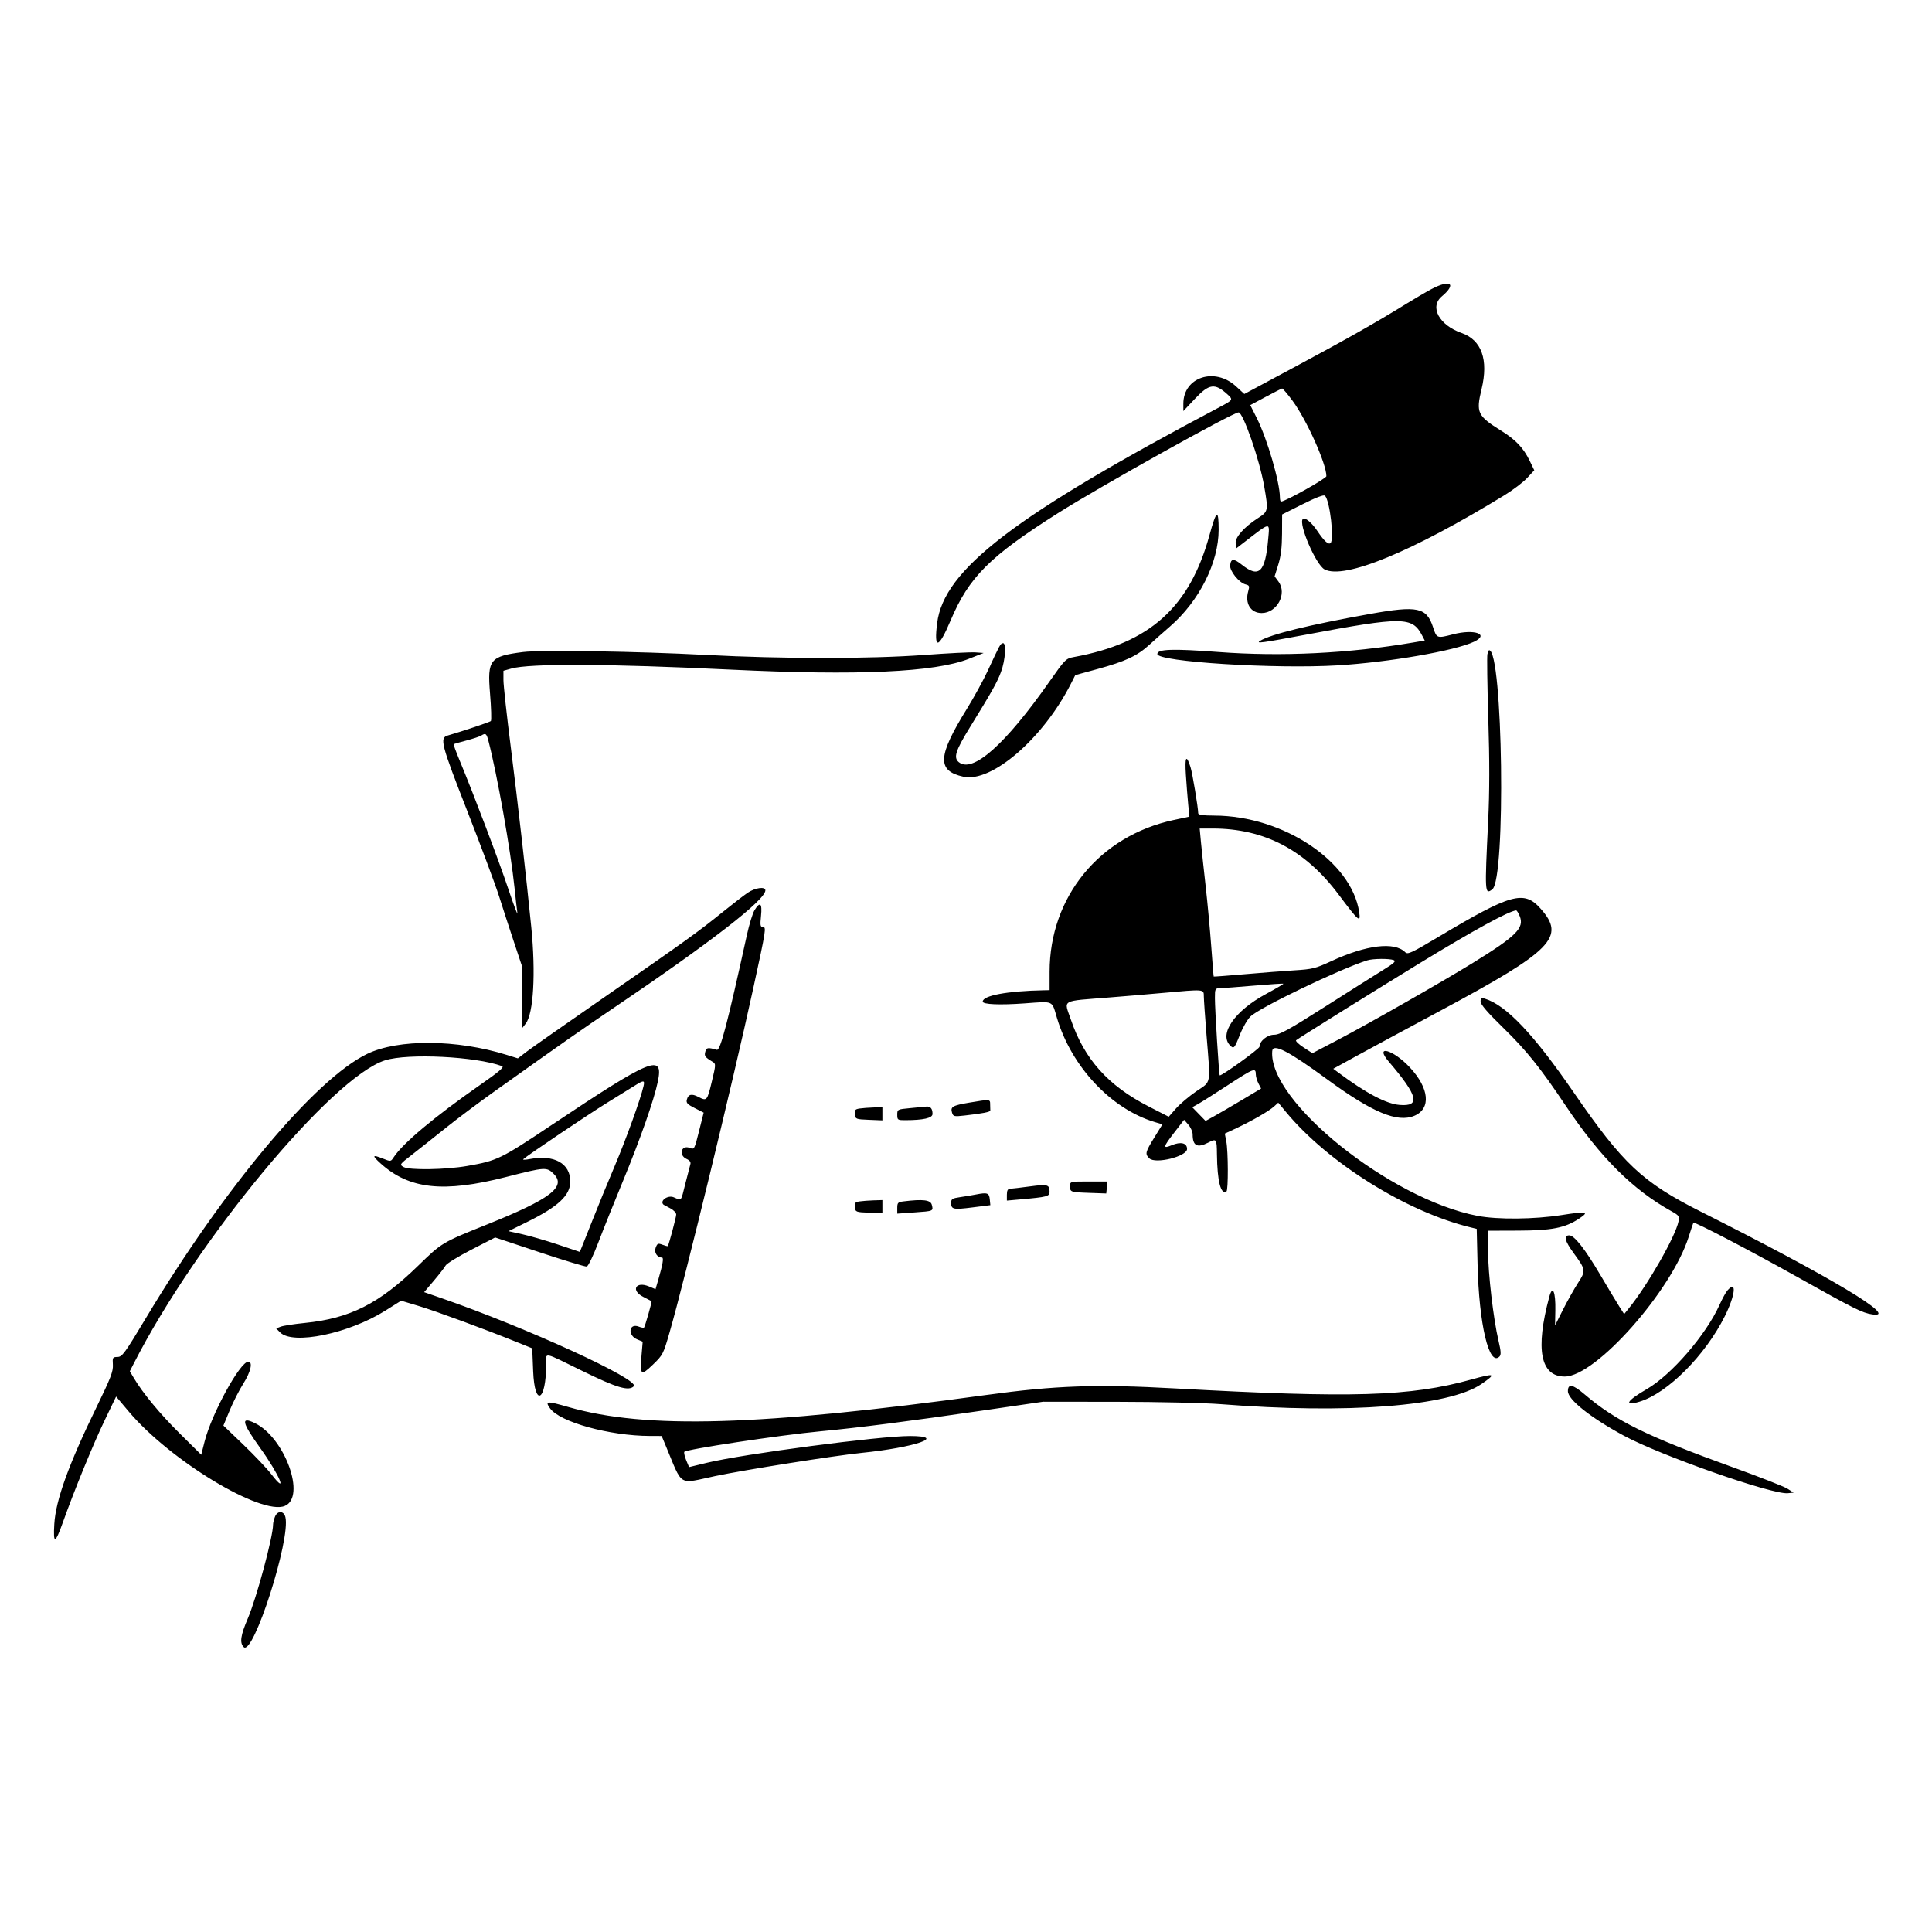 <svg id="svg" xmlns="http://www.w3.org/2000/svg" xmlns:xlink="http://www.w3.org/1999/xlink" width="400" height="400" viewBox="0, 0, 400,400"><g id="svgg"><path id="path0" d="M296.343 59.867 C 295.287 60.428,292.952 61.794,291.154 62.904 C 284.816 66.814,278.928 70.149,268.331 75.831 L 257.623 81.573 255.924 80.007 C 251.514 75.941,245.000 78.068,245.000 83.573 L 245.000 85.108 247.408 82.554 C 250.353 79.430,251.521 79.273,254.135 81.654 C 255.336 82.748,255.298 82.812,252.596 84.241 C 209.924 106.809,195.413 117.903,194.024 129.024 C 193.331 134.569,194.319 134.366,196.820 128.448 C 200.610 119.482,204.898 115.196,219.038 106.240 C 227.688 100.761,255.262 85.385,256.437 85.385 C 257.376 85.385,260.784 95.209,261.734 100.658 C 262.620 105.738,262.591 105.892,260.481 107.247 C 257.588 109.106,255.686 111.249,255.835 112.483 L 255.962 113.525 257.500 112.340 C 263.205 107.945,262.880 107.990,262.561 111.635 C 261.961 118.486,260.665 119.744,257.114 116.922 C 255.428 115.582,254.858 115.603,254.690 117.011 C 254.549 118.187,256.532 120.656,257.891 120.998 C 258.674 121.194,258.736 121.352,258.434 122.404 C 257.709 124.931,258.932 126.923,261.207 126.923 C 264.400 126.923,266.546 122.914,264.694 120.409 L 263.896 119.329 264.655 116.890 C 265.196 115.152,265.420 113.310,265.433 110.481 L 265.451 106.511 269.698 104.382 C 272.479 102.987,274.075 102.382,274.322 102.630 C 275.355 103.663,276.296 111.937,275.441 112.465 C 274.959 112.763,274.108 111.961,272.731 109.910 C 271.573 108.183,270.162 107.017,269.741 107.438 C 268.769 108.410,272.452 116.965,274.241 117.890 C 278.355 120.017,292.336 114.252,311.471 102.537 C 313.233 101.459,315.344 99.855,316.163 98.973 L 317.652 97.368 316.723 95.442 C 315.429 92.759,313.841 91.075,310.844 89.205 C 305.871 86.102,305.562 85.451,306.738 80.577 C 308.209 74.488,306.756 70.394,302.612 68.948 C 297.965 67.326,295.922 63.541,298.516 61.361 C 301.664 58.716,300.288 57.770,296.343 59.867 M267.611 82.981 C 270.552 86.970,274.615 96.020,274.615 98.584 C 274.615 99.066,266.082 103.846,265.221 103.846 C 265.100 103.846,264.997 103.457,264.994 102.981 C 264.972 99.781,262.364 90.851,260.194 86.541 L 258.852 83.877 262.022 82.181 C 263.766 81.248,265.306 80.462,265.444 80.434 C 265.583 80.407,266.558 81.553,267.611 82.981 M250.420 110.755 C 246.324 125.723,238.056 133.163,222.330 136.034 C 220.675 136.336,220.514 136.499,217.248 141.154 C 208.116 154.169,201.368 160.157,198.501 157.788 C 197.371 156.854,197.831 155.417,200.813 150.575 C 205.461 143.029,206.422 141.317,207.244 139.120 C 208.173 136.637,208.394 132.908,207.596 133.172 C 207.077 133.344,207.043 133.406,204.515 138.846 C 203.581 140.856,201.638 144.404,200.197 146.731 C 194.105 156.567,193.942 159.576,199.436 160.806 C 205.289 162.115,215.986 152.875,221.723 141.554 L 222.624 139.775 227.200 138.523 C 232.992 136.938,235.421 135.807,237.914 133.539 C 239.006 132.544,240.958 130.812,242.252 129.690 C 248.288 124.452,252.308 116.452,252.308 109.678 C 252.308 105.275,251.848 105.537,250.420 110.755 M283.654 127.107 C 271.068 129.362,263.055 131.323,260.883 132.682 C 259.912 133.289,261.305 133.101,270.429 131.392 C 290.487 127.635,292.397 127.651,294.450 131.597 L 294.981 132.617 292.586 133.024 C 279.249 135.291,265.333 135.970,252.272 134.990 C 242.754 134.276,239.615 134.379,239.615 135.407 C 239.615 137.012,263.957 138.542,276.969 137.755 C 287.558 137.115,301.217 134.745,305.192 132.859 C 308.455 131.310,305.259 130.183,300.847 131.326 C 297.506 132.192,297.451 132.173,296.714 129.904 C 295.359 125.733,293.522 125.340,283.654 127.107 M108.294 134.996 C 101.429 135.868,100.874 136.563,101.453 143.566 C 101.701 146.565,101.779 149.138,101.625 149.284 C 101.388 149.509,95.818 151.378,92.692 152.281 C 90.987 152.774,91.309 154.015,96.746 167.923 C 99.632 175.306,102.595 183.250,103.330 185.577 C 104.065 187.904,105.434 192.113,106.372 194.930 L 108.077 200.052 108.085 206.468 L 108.094 212.885 108.842 211.923 C 110.460 209.841,110.940 201.519,109.994 191.944 C 109.032 182.201,107.167 165.824,105.756 154.727 C 104.917 148.126,104.231 141.858,104.231 140.800 L 104.231 138.876 105.865 138.417 C 109.715 137.335,125.892 137.415,151.346 138.640 C 177.668 139.906,193.523 139.187,200.577 136.405 L 203.654 135.192 201.944 135.070 C 201.004 135.003,196.244 135.243,191.367 135.603 C 180.137 136.431,162.011 136.428,146.154 135.595 C 131.938 134.849,111.948 134.532,108.294 134.996 M307.956 135.420 C 307.840 135.863,307.921 141.878,308.136 148.786 C 308.412 157.645,308.403 163.896,308.106 170.000 C 307.379 184.911,307.402 185.291,308.961 184.136 C 311.799 182.033,311.167 134.615,308.301 134.615 C 308.227 134.615,308.072 134.978,307.956 135.420 M101.117 153.365 C 102.918 160.253,105.742 176.150,106.530 183.846 C 106.758 186.067,107.024 188.404,107.121 189.038 C 107.218 189.673,106.370 187.423,105.236 184.038 C 103.261 178.141,98.182 164.730,95.208 157.557 C 94.431 155.685,93.850 154.113,93.917 154.065 C 93.984 154.016,95.167 153.679,96.546 153.316 C 97.925 152.952,99.310 152.493,99.623 152.295 C 100.540 151.715,100.719 151.843,101.117 153.365 M245.522 160.385 C 245.652 162.394,245.869 165.173,246.004 166.559 L 246.251 169.079 243.029 169.766 C 227.657 173.046,217.308 185.688,217.308 201.188 L 217.308 205.000 216.058 205.025 C 208.550 205.173,203.462 206.119,203.462 207.367 C 203.462 207.958,206.954 208.108,212.115 207.738 C 218.290 207.295,217.726 207.041,218.832 210.756 C 221.842 220.860,230.065 229.611,239.084 232.310 L 240.668 232.784 238.988 235.509 C 237.117 238.544,237.031 238.899,237.946 239.815 C 239.191 241.059,245.769 239.430,245.769 237.877 C 245.769 236.632,244.473 236.316,242.592 237.102 C 240.693 237.895,240.773 237.518,243.156 234.431 L 245.158 231.837 246.041 232.863 C 246.526 233.427,246.923 234.323,246.923 234.854 C 246.923 237.212,247.864 237.726,250.096 236.588 C 251.880 235.678,251.916 235.726,251.956 239.006 C 252.022 244.575,252.749 247.409,253.924 246.683 C 254.320 246.438,254.292 238.375,253.889 236.292 L 253.580 234.700 255.925 233.603 C 259.179 232.079,262.717 230.045,263.768 229.094 L 264.651 228.294 266.232 230.205 C 274.965 240.757,291.196 250.901,304.504 254.124 L 305.739 254.423 305.911 261.731 C 306.205 274.217,308.291 283.017,310.446 280.862 C 310.812 280.496,310.768 279.783,310.244 277.560 C 309.190 273.091,308.092 263.669,308.085 259.038 L 308.078 254.808 314.328 254.787 C 321.287 254.765,324.024 254.227,326.914 252.314 C 329.134 250.844,328.608 250.737,323.269 251.573 C 317.633 252.456,310.050 252.525,305.905 251.732 C 287.817 248.271,262.512 227.946,263.404 217.596 C 263.547 215.937,266.801 217.617,274.808 223.486 C 284.120 230.311,289.308 232.481,292.813 231.016 C 296.331 229.546,295.935 225.311,291.872 220.968 C 288.405 217.262,284.461 216.205,287.542 219.807 C 293.600 226.892,294.157 229.127,289.774 228.763 C 286.992 228.532,282.781 226.308,277.118 222.078 L 276.038 221.271 280.615 218.755 C 283.133 217.371,291.058 213.095,298.227 209.252 C 321.494 196.781,324.217 193.999,318.936 188.094 C 315.508 184.262,312.853 185.002,297.780 193.997 C 292.256 197.293,291.455 197.664,290.953 197.162 C 288.711 194.920,282.890 195.626,275.558 199.029 C 272.403 200.493,271.701 200.668,268.058 200.894 C 265.847 201.031,261.184 201.393,257.696 201.697 C 254.207 202.001,251.323 202.220,251.287 202.183 C 251.251 202.146,251.021 199.346,250.777 195.962 C 250.532 192.577,250.010 186.952,249.616 183.462 C 249.223 179.971,248.784 175.861,248.642 174.327 L 248.383 171.538 251.072 171.538 C 261.774 171.538,270.247 175.985,277.165 185.231 C 281.317 190.780,281.750 191.149,281.406 188.846 C 279.836 178.348,265.696 168.916,251.442 168.860 C 249.015 168.850,248.076 168.712,248.075 168.365 C 248.069 167.221,246.878 160.073,246.488 158.846 C 245.615 156.096,245.280 156.630,245.522 160.385 M154.806 184.834 C 154.005 185.377,151.688 187.164,149.656 188.806 C 144.476 192.990,142.114 194.690,125.577 206.143 C 117.539 211.710,110.119 216.908,109.089 217.693 L 107.216 219.122 104.909 218.403 C 94.520 215.170,82.495 215.084,76.019 218.196 C 65.319 223.338,46.330 246.007,30.224 272.868 C 25.824 280.204,25.296 280.929,24.330 280.945 C 23.327 280.961,23.275 281.050,23.370 282.572 C 23.454 283.925,22.922 285.306,20.038 291.226 C 14.226 303.151,11.538 310.581,11.244 315.538 C 10.992 319.785,11.416 319.681,13.050 315.096 C 15.392 308.525,19.307 298.969,21.656 294.090 L 24.038 289.141 26.671 292.263 C 35.214 302.393,54.112 313.814,58.972 311.783 C 63.419 309.925,58.980 297.658,52.769 294.641 C 49.783 293.190,50.062 294.486,53.881 299.808 C 57.852 305.340,59.764 309.872,56.153 305.191 C 55.247 304.017,52.649 301.277,50.380 299.103 L 46.255 295.150 47.558 292.002 C 48.274 290.271,49.548 287.771,50.388 286.447 C 51.919 284.033,52.394 281.923,51.406 281.923 C 49.711 281.923,43.827 292.679,42.359 298.460 L 41.665 301.193 37.273 296.846 C 33.144 292.760,29.535 288.402,27.689 285.273 L 26.879 283.901 27.727 282.240 C 40.692 256.827,68.759 222.973,79.721 219.527 C 84.487 218.029,98.505 218.726,103.946 220.732 C 104.459 220.921,103.344 221.872,99.330 224.670 C 89.996 231.178,83.410 236.695,81.510 239.597 C 80.905 240.521,80.901 240.521,79.250 239.860 C 77.075 238.990,76.969 239.220,78.788 240.863 C 84.725 246.227,91.816 246.997,104.775 243.684 C 112.904 241.606,113.186 241.588,114.645 243.047 C 117.298 245.700,113.951 248.247,100.962 253.462 C 91.468 257.273,91.520 257.242,86.538 262.090 C 78.483 269.928,72.439 272.974,63.087 273.907 C 60.861 274.129,58.620 274.475,58.109 274.677 L 57.179 275.042 58.004 275.868 C 60.645 278.508,72.187 276.119,79.758 271.367 L 83.051 269.299 86.681 270.389 C 90.212 271.449,100.314 275.165,106.923 277.836 L 110.192 279.156 110.385 283.905 C 110.691 291.465,113.077 290.163,113.077 282.436 C 113.077 279.914,112.222 279.752,120.627 283.871 C 127.708 287.341,130.162 288.069,131.218 287.013 C 132.562 285.669,109.034 274.883,91.502 268.807 L 87.812 267.528 89.838 265.140 C 90.953 263.826,92.042 262.419,92.259 262.013 C 92.476 261.608,94.872 260.135,97.583 258.739 L 102.513 256.202 111.721 259.268 C 116.786 260.954,121.175 262.284,121.476 262.224 C 121.783 262.163,122.821 260.013,123.850 257.308 C 124.855 254.663,127.169 248.894,128.991 244.487 C 132.549 235.881,135.423 227.686,136.199 223.928 C 137.413 218.049,134.972 219.049,114.136 232.967 C 103.645 239.975,102.954 240.310,96.731 241.401 C 92.287 242.180,84.750 242.302,83.545 241.614 C 82.684 241.123,82.719 241.072,85.275 239.086 C 86.710 237.972,89.822 235.503,92.190 233.600 C 94.559 231.697,99.145 228.255,102.383 225.952 C 117.137 215.456,120.260 213.270,127.115 208.637 C 147.205 195.062,158.462 186.336,158.462 184.337 C 158.462 183.501,156.346 183.789,154.806 184.834 M156.208 188.464 C 155.822 189.100,155.116 191.394,154.640 193.560 C 150.628 211.825,149.132 217.548,148.421 217.351 C 146.520 216.824,146.258 216.868,146.021 217.754 C 145.784 218.644,145.957 218.880,147.556 219.846 C 148.229 220.251,148.221 220.415,147.362 223.980 C 146.405 227.948,146.348 228.011,144.562 227.088 C 143.188 226.377,142.495 226.548,142.202 227.670 C 142.027 228.338,142.317 228.648,143.838 229.419 L 145.687 230.356 144.725 234.191 C 143.765 238.019,143.762 238.026,142.779 237.652 C 141.043 236.992,140.437 239.165,142.140 239.941 C 142.812 240.248,143.064 240.604,142.928 241.061 C 142.819 241.429,142.361 243.202,141.909 245.000 C 140.928 248.911,141.192 248.599,139.476 247.882 C 138.232 247.362,136.483 248.661,137.393 249.428 C 137.452 249.477,138.063 249.804,138.750 250.153 C 139.438 250.503,140.001 251.087,140.001 251.452 C 140.002 252.000,138.498 257.637,138.257 257.992 C 138.216 258.050,137.722 257.923,137.157 257.708 C 136.240 257.359,136.090 257.425,135.749 258.322 C 135.376 259.303,136.039 260.335,137.067 260.372 C 137.447 260.386,137.222 261.739,136.328 264.815 L 135.718 266.912 134.350 266.341 C 131.616 265.198,130.548 267.177,133.183 268.506 C 134.076 268.957,134.848 269.359,134.897 269.399 C 135.012 269.495,133.535 274.670,133.335 274.870 C 133.252 274.953,132.749 274.856,132.218 274.654 C 130.203 273.888,129.899 276.469,131.906 277.301 L 133.060 277.779 132.822 280.587 C 132.468 284.776,132.668 284.942,135.167 282.541 C 137.226 280.562,137.335 280.353,138.626 275.865 C 141.845 264.683,151.674 224.267,155.952 204.623 C 158.624 192.356,158.691 191.923,157.924 191.923 C 157.415 191.923,157.357 191.560,157.561 189.615 C 157.835 186.987,157.355 186.578,156.208 188.464 M314.627 189.643 C 315.653 192.120,313.979 193.790,304.808 199.441 C 298.628 203.248,283.333 211.964,277.111 215.225 L 271.721 218.049 269.880 216.851 C 268.867 216.192,268.177 215.526,268.346 215.371 C 268.755 214.995,285.750 204.403,294.231 199.239 C 305.300 192.498,312.309 188.666,313.896 188.489 C 314.029 188.474,314.358 188.993,314.627 189.643 M288.560 198.783 C 289.089 198.992,288.629 199.425,286.445 200.772 C 284.910 201.719,279.504 205.135,274.433 208.362 C 266.810 213.214,264.965 214.231,263.788 214.231 C 262.372 214.231,260.769 215.547,260.769 216.709 C 260.769 217.143,252.753 222.908,252.530 222.634 C 252.370 222.436,251.534 208.980,251.536 206.635 C 251.538 204.693,251.579 204.615,252.596 204.596 C 253.178 204.586,256.337 204.346,259.615 204.064 C 262.894 203.781,265.635 203.603,265.706 203.667 C 265.777 203.731,264.148 204.693,262.085 205.805 C 255.640 209.280,252.310 214.079,254.692 216.462 C 255.446 217.215,255.600 217.045,256.696 214.251 C 257.273 212.781,258.261 211.074,258.891 210.457 C 260.794 208.597,277.330 200.648,283.077 198.832 C 284.272 198.454,287.653 198.424,288.560 198.783 M249.239 206.250 C 249.244 206.938,249.498 210.615,249.805 214.423 C 250.645 224.852,250.842 223.782,247.684 225.940 C 246.199 226.955,244.305 228.556,243.476 229.497 L 241.970 231.209 237.812 229.077 C 229.413 224.771,224.492 219.274,221.707 211.085 C 220.268 206.853,219.429 207.328,229.808 206.502 C 232.981 206.250,237.913 205.831,240.769 205.572 C 249.387 204.791,249.229 204.778,249.239 206.250 M306.538 207.358 C 306.538 207.966,307.974 209.628,311.294 212.864 C 316.035 217.487,318.948 221.122,324.167 228.929 C 331.311 239.614,338.040 246.326,346.088 250.791 C 347.599 251.629,347.732 251.820,347.526 252.852 C 346.897 255.995,341.124 266.089,337.182 270.939 L 336.262 272.071 335.291 270.555 C 334.757 269.721,332.958 266.728,331.294 263.904 C 328.174 258.609,325.945 255.769,324.908 255.769 C 323.687 255.769,323.960 256.903,325.781 259.402 C 328.345 262.918,328.364 263.053,326.684 265.658 C 325.895 266.883,324.508 269.354,323.601 271.149 L 321.953 274.414 322.015 271.342 C 322.095 267.429,321.448 265.941,320.767 268.470 C 317.838 279.348,318.929 285.000,323.958 285.000 C 330.372 285.000,346.093 267.268,349.636 256.038 C 350.116 254.515,350.549 253.216,350.598 253.150 C 350.795 252.886,362.274 258.870,371.708 264.156 C 384.018 271.052,385.528 271.809,387.623 272.130 C 393.468 273.025,379.196 264.470,352.115 250.845 C 340.047 244.772,336.027 241.000,325.808 226.154 C 317.487 214.064,311.854 208.126,307.404 206.754 C 306.683 206.531,306.538 206.632,306.538 207.358 M260.002 222.427 C 260.004 222.890,260.251 223.741,260.552 224.319 L 261.100 225.368 256.992 227.820 C 254.733 229.168,252.145 230.677,251.241 231.173 L 249.598 232.075 248.221 230.657 L 246.844 229.240 248.064 228.562 C 248.734 228.190,251.564 226.396,254.353 224.578 C 259.591 221.161,259.998 221.006,260.002 222.427 M133.228 224.904 C 132.583 227.659,129.644 235.798,127.271 241.404 C 125.824 244.821,123.765 249.840,122.696 252.558 C 121.626 255.276,120.589 257.880,120.393 258.345 L 120.035 259.190 115.594 257.698 C 113.152 256.878,109.830 255.912,108.213 255.552 L 105.272 254.898 109.078 253.023 C 115.578 249.823,118.074 247.489,118.074 244.615 C 118.074 240.860,114.711 238.999,109.681 239.971 C 108.765 240.148,108.159 240.160,108.334 239.999 C 109.234 239.170,121.585 230.860,125.769 228.267 C 128.413 226.629,131.096 224.967,131.731 224.574 C 133.286 223.611,133.519 223.662,133.228 224.904 M200.615 228.297 C 197.222 228.868,196.727 229.162,197.114 230.379 C 197.363 231.166,197.535 231.203,199.748 230.952 C 203.495 230.527,205.070 230.215,205.034 229.904 C 205.015 229.745,205.000 229.183,205.000 228.654 C 205.000 227.553,205.027 227.555,200.615 228.297 M191.731 229.108 C 191.308 229.153,189.793 229.299,188.365 229.433 C 185.808 229.673,185.769 229.694,185.769 230.800 C 185.769 231.865,185.853 231.923,187.404 231.920 C 191.212 231.912,193.077 231.484,193.071 230.620 C 193.063 229.495,192.635 229.013,191.731 229.108 M177.958 229.508 C 177.044 229.646,176.896 229.830,176.996 230.701 C 177.112 231.700,177.199 231.734,179.904 231.844 L 182.692 231.957 182.692 230.594 L 182.692 229.231 180.865 229.288 C 179.861 229.320,178.552 229.419,177.958 229.508 M221.538 245.554 C 221.538 246.811,221.602 246.833,225.578 246.973 L 229.038 247.095 229.159 245.855 L 229.280 244.615 225.409 244.615 C 221.562 244.615,221.538 244.621,221.538 245.554 M213.269 245.628 C 211.365 245.881,209.505 246.103,209.135 246.121 C 208.644 246.145,208.462 246.480,208.462 247.361 L 208.462 248.568 211.442 248.304 C 216.734 247.837,217.308 247.688,217.302 246.778 C 217.291 245.247,216.924 245.142,213.269 245.628 M202.115 247.298 C 201.269 247.463,199.755 247.716,198.750 247.861 C 197.156 248.090,196.923 248.241,196.923 249.039 C 196.923 250.393,197.352 250.483,201.374 249.977 L 205.041 249.515 204.924 248.318 C 204.794 246.984,204.423 246.850,202.115 247.298 M177.958 248.739 C 177.044 248.877,176.896 249.061,176.996 249.932 C 177.112 250.931,177.199 250.965,179.904 251.075 L 182.692 251.188 182.692 249.825 L 182.692 248.462 180.865 248.519 C 179.861 248.551,178.552 248.650,177.958 248.739 M187.019 248.740 C 185.912 248.877,185.769 249.031,185.769 250.082 L 185.769 251.269 189.295 251.019 C 193.308 250.734,193.254 250.757,192.923 249.441 C 192.668 248.422,191.091 248.234,187.019 248.740 M357.622 267.202 C 357.298 267.578,356.570 268.910,356.006 270.163 C 353.213 276.372,346.062 284.649,340.929 287.615 C 336.765 290.022,336.079 291.218,339.444 290.205 C 345.238 288.462,353.045 280.636,357.108 272.500 C 359.307 268.097,359.618 264.897,357.622 267.202 M304.615 285.616 C 291.938 289.135,280.086 289.491,243.269 287.460 C 226.969 286.561,218.558 286.852,204.231 288.813 C 157.214 295.249,133.734 295.929,117.709 291.320 C 113.189 290.020,112.785 290.048,113.881 291.587 C 115.907 294.433,126.196 297.276,134.552 297.301 L 136.989 297.308 137.822 299.302 C 141.447 307.987,140.260 307.258,148.077 305.603 C 154.146 304.318,172.656 301.387,178.364 300.807 C 189.498 299.676,196.238 297.332,188.409 297.314 C 182.190 297.299,153.915 301.026,146.330 302.860 L 142.661 303.747 142.088 302.375 C 141.772 301.620,141.584 300.820,141.670 300.597 C 141.864 300.092,161.526 297.118,169.808 296.342 C 177.791 295.594,188.371 294.239,203.654 292.009 L 215.962 290.213 231.346 290.231 C 239.808 290.240,249.413 290.459,252.692 290.716 C 279.040 292.784,300.003 291.167,306.715 286.549 C 309.868 284.380,309.561 284.244,304.615 285.616 M324.615 288.032 C 324.615 289.779,329.261 293.477,336.154 297.219 C 343.723 301.327,366.924 309.473,370.145 309.153 L 371.346 309.033 370.078 308.221 C 369.380 307.774,364.361 305.804,358.924 303.841 C 340.933 297.348,334.545 294.211,328.075 288.688 C 325.631 286.602,324.615 286.409,324.615 288.032 M56.914 314.063 C 56.707 314.606,56.538 315.306,56.538 315.618 C 56.538 318.150,53.127 330.839,51.300 335.106 C 49.806 338.593,49.586 340.136,50.458 341.008 C 52.419 342.968,60.223 318.619,59.086 314.090 C 58.747 312.739,57.423 312.723,56.914 314.063 " stroke="none" fill="#000000" fill-rule="evenodd"></path></g></svg>